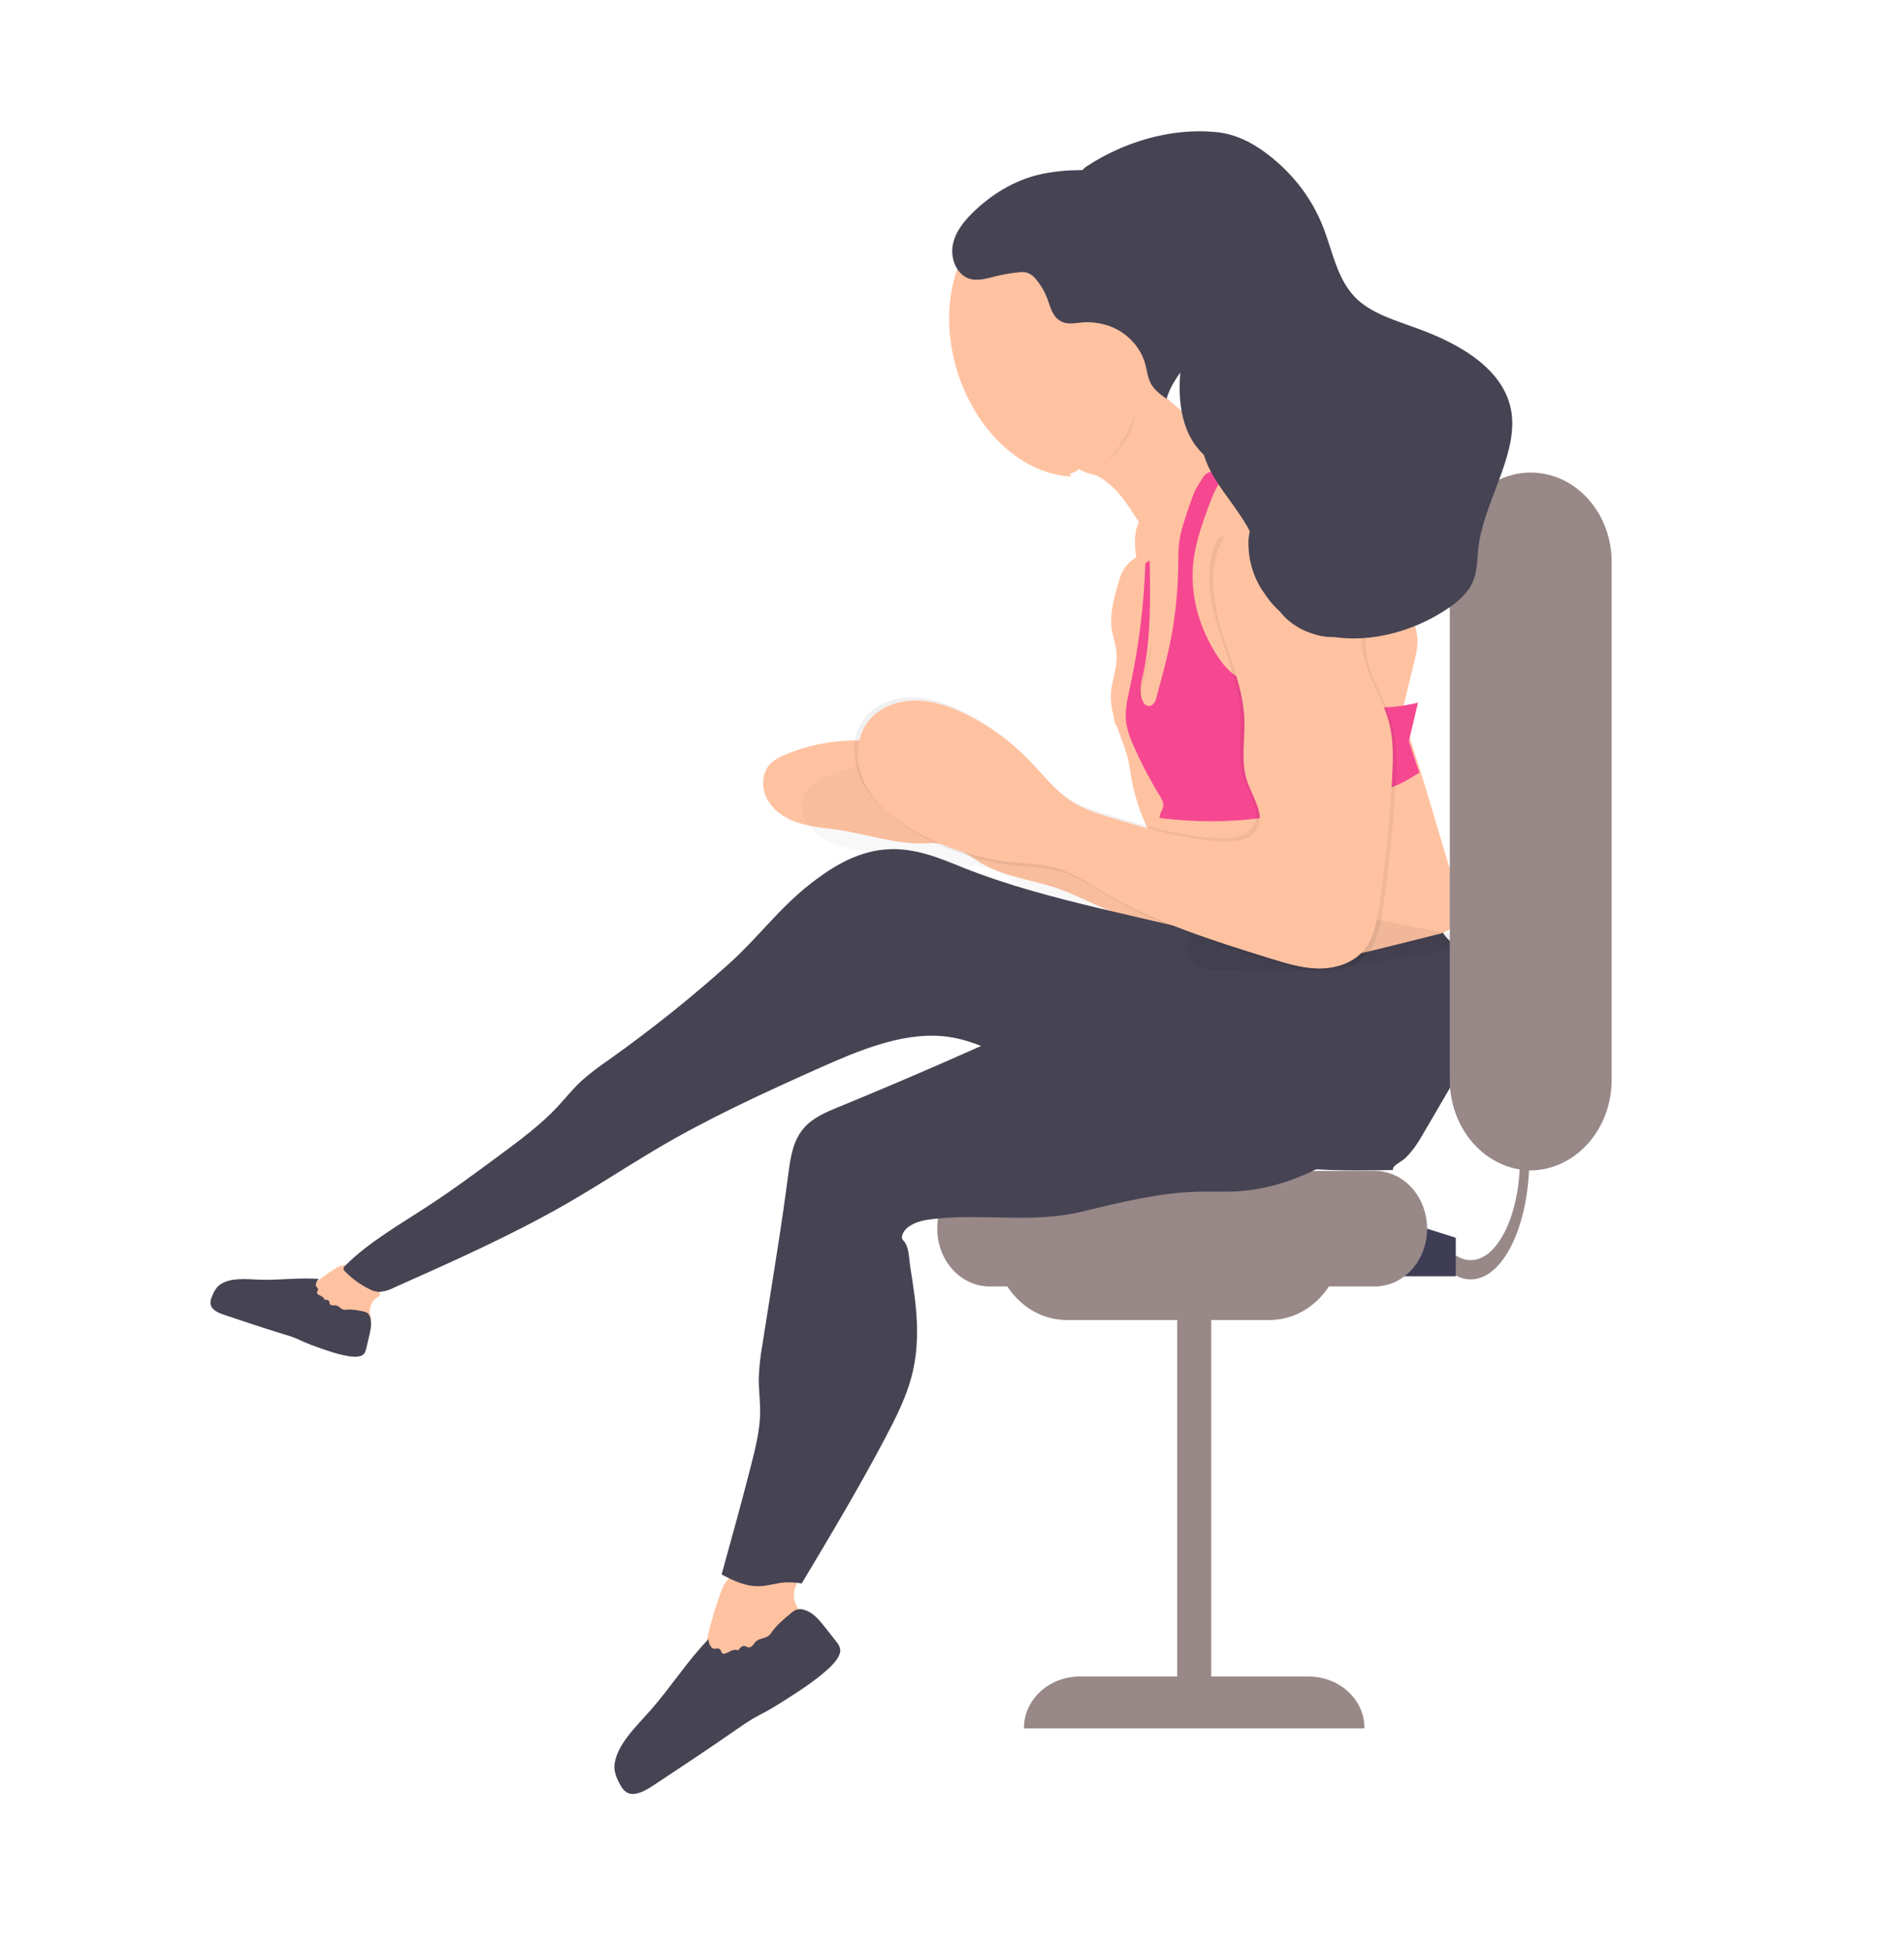 <svg width="878" height="899" viewBox="0 0 878 899" fill="none" xmlns="http://www.w3.org/2000/svg">
<path d="M678.207 589.881C693.12 589.866 705.203 565.027 705.195 534.402C705.195 527.019 704.474 519.707 703.073 512.881L699.097 516.336C701.45 527.665 701.502 540.395 699.241 551.799C696.98 563.204 692.587 572.378 687.001 577.357C684.289 579.708 681.371 580.951 678.417 581.01C675.463 581.07 672.533 579.947 669.798 577.706L668.195 585.941C671.373 588.552 674.774 589.89 678.207 589.881Z" fill="#988888"/>
<path d="M610.412 588.436H671.305V570.684L622.199 555.149L610.412 588.436Z" fill="#3F3D56"/>
<path d="M619.193 570.881H458.126C458.029 580.776 461.492 590.31 467.754 597.384C474.016 604.459 482.564 608.495 491.518 608.605H585.802C594.756 608.495 603.304 604.459 609.566 597.384C615.828 590.31 619.291 580.776 619.193 570.881Z" fill="#988888"/>
<path d="M455.766 593.127H634.511C640.81 592.974 646.804 590.101 651.209 585.124C655.615 580.147 658.082 573.461 658.082 566.498C658.082 559.536 655.615 552.85 651.209 547.873C646.804 542.896 640.81 540.023 634.511 539.869H455.766C449.468 540.023 443.474 542.896 439.068 547.873C434.663 552.85 432.196 559.536 432.196 566.498C432.196 573.461 434.663 580.147 439.068 585.124C443.474 590.101 449.468 592.974 455.766 593.127Z" fill="#988888"/>
<path d="M497.709 772.978H542.846V592.881H558.545V772.978H603.682C610.523 773.047 617.054 775.605 621.838 780.087C626.623 784.57 629.268 790.61 629.194 796.881V796.881H472.197V796.881C472.122 790.61 474.768 784.57 479.552 780.087C484.337 775.605 490.868 773.047 497.709 772.978Z" fill="#988888"/>
<path d="M366.319 737.766C366.686 739.382 367.404 740.899 368.421 742.209C369.438 743.518 370.73 744.59 372.205 745.347C371.801 749.091 370.127 752.581 367.462 755.238C364.82 757.878 361.743 760.044 358.365 761.64C355.551 763.139 352.549 764.255 349.438 764.959C343.985 766.076 338.295 765.324 332.923 763.959C329.937 763.226 326.499 761.8 325.903 758.814C325.766 757.728 325.845 756.625 326.136 755.571C327.735 748.136 329.887 740.833 332.574 733.721C333.204 731.672 334.263 729.782 335.681 728.175C337.546 726.314 340.216 725.497 342.813 725.018C348.676 723.964 354.705 724.282 360.43 725.947C362.246 726.493 366.906 727.404 367.416 729.484C367.657 730.437 366.518 732.132 366.329 733.114C365.997 734.646 365.993 736.231 366.319 737.766Z" fill="#FFC2A1"/>
<path d="M171.152 601.391C170.698 602.444 170.478 603.587 170.509 604.739C170.539 605.89 170.819 607.022 171.328 608.054C169.58 609.976 167.232 611.232 164.673 611.612C162.134 611.993 159.547 611.928 157.026 611.422C154.856 611.094 152.738 610.476 150.727 609.582C147.25 607.95 144.403 605.177 141.981 602.194C140.625 600.55 139.3 598.333 140.185 596.42C140.552 595.758 141.045 595.176 141.635 594.707C145.548 591.221 149.713 588.036 154.098 585.179C155.281 584.297 156.638 583.68 158.077 583.369C159.869 583.102 161.681 583.75 163.315 584.557C166.993 586.394 170.205 589.065 172.7 592.361C173.484 593.417 175.696 595.852 175.132 597.224C174.877 597.855 173.556 598.329 173.052 598.799C172.244 599.516 171.597 600.4 171.152 601.391V601.391Z" fill="#FFC2A1"/>
<path d="M633.986 402.248L661.44 404.869C662.555 404.969 663.774 405.135 664.338 406.031C664.728 406.875 664.806 407.888 664.561 408.917C663.442 416.349 662.038 424.438 665.445 430.139C667.872 434.21 672.423 436.398 674.962 440.367C679.52 447.558 676.422 458.466 672.332 467.747C663.169 488.541 649.181 508.205 631.393 523.078C613.604 537.95 592.037 547.862 571.313 549.235C564.948 549.652 558.711 549.296 552.391 549.444C534.905 549.88 516.959 554.242 499.171 558.585C476.273 564.173 453.835 559.443 431.032 561.947C426.881 562.401 422.455 563.039 418.792 565.744C416.744 567.265 414.967 570.373 416.452 571.839C419.306 574.708 419.083 579.907 419.761 584.209C422.373 600.467 424.96 617.346 420.347 634.713C417.831 644.223 413.241 653.444 408.478 662.47C396.425 685.374 383.058 707.758 369.675 730.087C367.262 729.655 364.759 729.49 362.205 729.593C358.481 729.812 354.659 731.072 350.916 731.288C344.122 731.736 338.294 728.806 332.753 725.932C337.323 709.521 341.98 692.65 346.187 676.195C348.312 667.919 350.404 659.547 350.533 651.416C350.593 646.097 349.846 640.914 349.895 635.572C350.082 630.23 350.674 624.825 351.664 619.402L358.356 577.049C360.284 564.89 362.07 552.335 363.677 540.183C364.576 533.347 365.739 525.914 370.568 520.252C374.7 515.402 380.664 512.879 386.295 510.569C419.378 497.007 452.259 482.62 484.94 467.407C491.549 464.322 498.166 461.204 504.887 458.635C517.966 453.639 531.319 450.765 544.406 450.128C546.803 450.009 549.676 449.71 551.272 447.543C551.699 446.936 552.024 446.274 552.229 445.593C553.656 441.326 552.777 437.139 551.903 433.212C551.029 429.285 550.209 425.044 551.743 420.792C553.277 416.54 558.149 412.596 561.821 413.887C572.318 409.48 583.175 404.442 593.809 402.401C602.211 400.789 610.502 400.73 618.748 400.698C624.249 400.675 628.612 401.741 633.986 402.248Z" fill="#464353"/>
<path d="M546.112 231.929C547.584 228.669 552.029 228.236 555.583 228.857C570.175 231.279 582.144 242.886 587.85 256.533C589.364 259.92 590.282 263.542 590.564 267.241C590.791 272.066 589.449 276.813 588.508 281.516C585.897 294.568 586.203 308.035 589.406 320.954C591.509 329.408 594.842 337.569 596.132 346.181C599.31 367.38 589.89 389.087 593.55 410.168C594.411 415.199 596.076 420.292 595.419 425.384C595.027 428.41 593.834 431.277 591.964 433.688C590.094 436.099 587.614 437.968 584.78 439.1C581.946 440.232 578.861 440.587 575.845 440.129C572.828 439.67 569.988 438.414 567.619 436.491C558.545 435.271 549.51 432.824 540.698 430.307C527.374 426.327 514.356 421.386 501.746 415.522C497.252 413.493 492.77 411.407 488.099 409.771C476.57 405.731 463.981 404.475 453.345 398.482C449.079 396.08 445.205 392.955 440.722 391.004C436.701 389.25 432.317 388.488 427.94 388.781C413.47 389.774 398.765 384.108 384.384 382.319C378.56 381.609 372.656 381.003 367.124 379.023C361.592 377.044 356.387 373.517 353.674 368.304C350.962 363.091 351.268 356.099 355.412 351.943C357.365 350.173 359.645 348.8 362.125 347.903C370.37 344.449 379.116 342.343 388.029 341.664C391.937 341.377 395.858 341.305 399.773 341.451C418.801 342.101 438.376 346.815 453.096 358.889C458.137 363.033 463.173 368.248 469.696 368.537C487.706 369.349 504.435 379.423 522.239 382.307C530.462 383.623 539.311 384.615 546.833 381.005C548.002 380.523 549.027 379.75 549.813 378.761C551.609 376.234 550.379 372.753 549.147 369.903C544.351 358.777 540.376 347.316 537.255 335.609C536.026 330.988 534.903 326.099 535.951 321.411C536.677 318.22 538.365 315.275 538.777 312.03C539.352 307.509 537.378 303.106 535.605 298.896C529.894 285.286 525.95 271 523.868 256.387C522.916 249.704 522.76 241.881 527.806 237.407C532.625 233.158 540.224 234.735 546.112 231.929Z" fill="#FFC2A1"/>
<path opacity="0.03" d="M564.213 242.327C565.686 239.067 570.131 238.634 573.684 239.256C588.276 241.677 600.245 253.284 605.952 266.931C607.465 270.318 608.383 273.941 608.665 277.64C608.892 282.464 607.55 287.211 606.609 291.915C603.998 304.966 604.305 318.433 607.508 331.352C609.61 339.807 612.944 347.967 614.233 356.579C617.412 377.778 607.991 399.486 611.652 420.567C612.513 425.597 614.178 430.69 613.52 435.782C613.128 438.809 611.936 441.675 610.066 444.087C608.195 446.498 605.715 448.366 602.881 449.498C600.048 450.631 596.963 450.986 593.946 450.527C590.929 450.068 588.09 448.813 585.72 446.89C576.646 445.669 567.612 443.222 558.8 440.706C545.476 436.725 532.457 431.784 519.848 425.921C515.354 423.892 510.871 421.806 506.2 420.169C494.672 416.129 482.083 414.874 471.446 408.881C467.18 406.478 463.307 403.354 458.824 401.402C454.803 399.648 450.419 398.886 446.041 399.18C431.571 400.172 416.866 394.506 402.486 392.718C396.661 392.008 390.758 391.401 385.226 389.422C379.694 387.442 374.488 383.916 371.776 378.703C369.063 373.489 369.37 366.497 373.513 362.342C375.467 360.571 377.747 359.199 380.226 358.301C388.471 354.848 397.218 352.742 406.131 352.063C410.039 351.775 413.959 351.704 417.875 351.849C436.903 352.5 456.477 357.214 471.198 369.287C476.239 373.432 481.274 378.646 487.798 378.936C505.808 379.748 522.537 389.822 540.341 392.706C548.563 394.022 557.413 395.013 564.935 391.403C566.103 390.921 567.129 390.149 567.915 389.159C569.711 386.633 568.48 383.152 567.249 380.301C562.453 369.176 558.478 357.714 555.356 346.008C554.128 341.387 553.005 336.498 554.053 331.809C554.779 328.619 556.467 325.673 556.878 322.429C557.454 317.908 555.479 313.504 553.707 309.295C547.996 295.684 544.051 281.398 541.969 266.786C541.018 260.103 540.862 252.279 545.908 247.805C550.726 243.556 558.325 245.133 564.213 242.327Z" fill="black"/>
<path d="M529.11 209.905C519.39 220.743 503.581 222.418 493.8 213.645C484.018 204.873 483.969 188.976 493.689 178.138C503.409 167.3 519.218 165.625 528.999 174.397C538.78 183.17 538.83 199.067 529.11 209.905Z" fill="#FFC2A1"/>
<path d="M498.319 215.496C494.82 219.398 488.82 219.724 484.918 216.224C481.016 212.725 480.69 206.725 484.189 202.823C487.689 198.922 493.689 198.595 497.59 202.095C501.492 205.594 501.819 211.594 498.319 215.496Z" fill="#FFC2A1"/>
<path d="M509.089 196.597C495.7 211.526 475.628 215.361 464.255 205.162C452.883 194.963 454.518 174.593 467.907 159.664C481.296 144.735 501.369 140.9 512.741 151.099C524.113 161.298 522.478 181.668 509.089 196.597Z" fill="#FFC2A1"/>
<path d="M532.791 178.635C533.042 182.218 533.484 185.814 534.113 189.4C535.699 184.856 536.779 179.978 537.325 174.885C537.609 173.947 537.754 172.929 537.754 171.873C537.852 161.983 536.991 152.276 533.906 142.442C530.33 131.04 524.416 120.621 516.833 112.361C509.249 104.101 500.298 98.329 490.99 95.698C481.683 93.067 472.389 93.68 464.159 97.469C455.929 101.258 449.091 108.072 444.417 117.141C439.742 126.211 437.418 137.174 437.706 148.793C437.995 160.411 440.884 172.223 446.049 182.894C451.213 193.564 458.446 202.668 466.932 209.178C475.417 215.688 484.817 219.344 494.069 219.734C490.767 214.153 486.988 208.879 484.775 202.707C483.969 200.67 483.538 198.496 483.518 196.368C483.658 194.052 484.267 191.911 485.288 190.137C488.801 183.321 494.708 178.97 501.229 177.081C507.825 175.403 514.829 175.427 521.852 177.15C524.046 177.625 526.725 178.354 529.235 178.639C530.437 178.791 531.628 178.79 532.791 178.635Z" fill="#FFC2A1"/>
<path d="M518.638 336.625C524.758 337.694 530.651 333.535 534.427 328.621C541.486 319.477 543.904 307.569 544.337 296.003C544.771 284.436 543.563 272.902 544.338 261.374C545.762 239.91 554.527 222.155 568.677 205.912C563.268 206.716 558.139 200.034 553.862 196.655C545.179 189.862 536.306 182.845 529.198 174.535C528.427 173.642 527.684 172.748 526.962 171.831C527.003 172.325 527.023 172.827 527.044 173.342C527.344 182.215 525.341 191.015 521.231 198.884C517.12 206.753 511.043 213.424 503.589 218.247C505.254 219 506.865 219.866 508.411 220.839C514.994 225.077 519.441 231.86 523.708 238.44C526.266 242.373 528.916 246.697 528.533 251.363C528.287 254.394 526.786 257.145 525.592 259.929C523.224 265.49 521.975 271.463 521.917 277.507C521.869 281.709 522.378 285.98 521.908 290.113C521.274 293.874 520.312 297.573 519.033 301.167C516.225 310.286 514.454 319.692 513.752 329.207C513.463 330.862 513.702 332.566 514.435 334.077C514.924 334.767 515.55 335.349 516.273 335.787C516.996 336.225 517.801 336.51 518.638 336.625Z" fill="#FFC2A1"/>
<path d="M555.126 445.584C559.052 447.783 564.375 446.621 568.921 446.42C581.32 445.905 593.811 445.322 606.171 443.563C619.39 441.673 632.402 438.42 645.408 435.175L662.265 430.954C664.492 430.549 666.63 429.703 668.554 428.467C670.598 426.854 672.006 424.56 672.512 422.018C672.744 421.03 672.873 420.023 672.899 419.013C672.967 415.452 671.956 412.002 670.953 408.622C666.341 393.2 661.733 377.768 657.128 362.326C655.478 356.816 653.691 351.276 651.892 345.751C651.668 345.026 651.424 344.31 651.2 343.585C649.572 338.553 647.938 333.528 646.469 328.53L650.767 310.877L651.34 308.568L652.009 305.835C652.892 302.198 653.784 298.504 653.647 294.794C653.375 291.132 652.485 287.561 651.015 284.234C648.388 277.965 645.339 271.895 641.889 266.063C632.679 249.894 622.372 233.938 607.945 222.285C595.256 212.034 578.846 205.467 562.529 206.868C560.29 207.053 558.062 207.391 555.86 207.881C553.159 208.495 550.983 209.611 549.576 212.019C548.169 214.428 546.857 216.732 545.564 219.09C542.009 225.6 538.704 232.233 535.649 238.991C532.907 245.091 530.199 251.511 525.143 255.885C524.331 256.589 523.456 257.231 522.603 257.89C521.907 258.43 521.225 258.968 520.578 259.571C520.215 259.903 519.871 260.256 519.55 260.629C517.259 263.264 516.259 266.733 515.325 270.088C513.544 276.495 511.759 283.129 512.602 289.666C513.127 293.578 514.61 297.309 514.893 301.261C515.273 306.541 513.481 311.777 512.58 317.048C512.404 318.065 512.291 319.09 512.242 320.117C512.158 322.408 512.34 324.694 512.783 326.928C514.508 336.022 519.676 344.676 520.979 354.244C522.014 361.896 523.961 369.367 526.777 376.499C527.253 377.677 527.749 378.845 528.267 380.018C529.127 381.97 530.053 383.885 531.038 385.756C531.293 386.237 531.532 386.706 531.815 387.183C533.332 389.981 534.999 392.692 536.807 395.303C541.19 401.642 546.504 407.74 548.025 415.372C549.071 420.689 548.183 426.226 548.418 431.66C548.496 435.102 549.376 438.453 550.989 441.444C551.981 443.17 553.406 444.596 555.126 445.584Z" fill="#FFC2A1"/>
<path d="M528.175 259.768C527.519 278.367 525.314 296.657 521.584 314.462L520.992 317.294C519.815 322.709 518.492 328.259 519.431 334.012C520.116 337.388 521.24 340.727 522.774 343.943C526.172 351.716 530.143 359.307 534.651 366.647C535.646 368.278 536.711 370.101 536.435 371.817C536.158 373.533 534.555 375.216 534.745 377.131C536.792 377.395 538.835 377.633 540.863 377.799C556.078 379.284 571.134 378.864 585.668 376.546C594.663 375.114 603.432 372.96 612.181 370.813L628.346 366.822C635.107 365.155 641.949 363.457 647.893 360.214C650.129 358.995 652.299 357.533 654.535 356.268C652.874 351.381 651.206 346.5 649.697 341.668L653.899 323.922C643.942 326.547 632.941 326.756 622.097 325.443C607.182 323.621 592.298 319.159 577.544 314.686C575.094 314.039 572.692 313.093 570.398 311.87C566.704 309.713 563.903 306.231 561.543 302.692C553.168 289.976 549.117 275.436 550.072 261.519C550.774 251.749 553.945 242.761 557.164 233.885C559.424 227.696 562.119 221.111 567.031 217.162C564.9 217.007 562.782 216.996 560.693 217.129C558.132 217.304 556.081 218.019 554.792 220.04C553.502 222.062 552.301 224 551.12 225.991C549.276 230.519 547.714 235.196 546.214 239.894C545.172 242.938 544.38 246.089 543.843 249.323C543.459 252.679 543.296 256.087 543.355 259.527C543.276 269.492 542.468 279.332 540.937 288.973C539.146 300.077 536.212 310.792 533.269 321.487C533.035 322.691 532.514 323.784 531.745 324.684C531.351 325.128 530.795 325.404 530.166 325.469C529.538 325.534 528.874 325.384 528.28 325.043C527.714 324.588 527.272 323.999 527.007 323.347C525.111 319.336 526.178 315.046 527.064 311.092C530.713 294.652 530.469 277.101 530.178 259.692C530.176 259.271 530.107 258.842 529.973 258.422L528.175 259.768Z" fill="#F64891"/>
<path d="M642.339 539.461C623.506 539.767 604.38 540.064 587.045 536.788C574.867 534.489 563.913 530.473 552.557 527.035C544.015 524.452 535.206 522.183 527.193 519.015C519.971 515.987 513.096 512.633 506.603 508.969C491.93 501.112 476.899 493.548 461.51 486.276C453.259 482.408 444.588 478.527 434.09 477.697C415.432 476.203 395.769 484.438 378.187 492.27C351.86 504.002 325.744 516.037 301.843 530.27C288.248 538.376 275.237 546.934 261.458 554.868C236.266 569.369 208.81 581.598 181.455 593.773C179.461 594.847 177.125 595.504 174.797 595.647C173.082 595.521 171.531 595.07 170.306 594.341C165.889 592.136 162.133 589.398 159.174 586.228C158.673 585.905 158.408 585.438 158.433 584.922C158.458 584.405 158.771 583.879 159.308 583.451C169.799 572.838 184.615 564.437 198.218 555.503C209.045 548.399 219.245 540.864 229.43 533.331C239.215 526.101 249.082 518.799 256.813 510.586C260.709 506.435 264.074 502.065 268.414 498.101C272.281 494.744 276.457 491.546 280.909 488.534C300.685 474.449 319.245 459.597 336.457 444.088C349.546 432.288 359.379 418.662 373.689 407.501C382.467 400.655 392.946 393.863 405.145 392.02C419.985 389.756 432.579 395.42 444.327 400.106C483.815 415.877 530.77 422.975 573.592 435.029C608.545 444.847 642.168 458.283 682.144 458.64C681.276 462.737 681.512 466.588 680.62 470.648C679.627 476.238 678.082 481.843 675.997 487.425C673.814 492.443 671.206 497.42 668.188 502.327L656.634 522.13C654.317 526.149 651.874 530.25 648.086 533.878C646.114 535.847 641.866 537.35 642.339 539.461Z" fill="#464353"/>
<path d="M327.187 755.264C317.014 765.64 309.586 777.631 300.067 788.439C296.213 792.811 292.021 797.029 288.675 801.633C285.329 806.237 282.91 811.509 283.387 815.93C283.724 817.969 284.373 819.863 285.32 821.567C286.523 824.087 288.01 826.788 291.225 827.1C294.621 827.434 298.601 824.971 302.086 822.664C314.619 814.377 327.149 806.086 339.496 797.48C341.963 795.705 344.494 794.032 347.075 792.469C349.232 791.215 351.444 790.128 353.62 788.927C356.431 787.375 359.172 785.624 361.914 783.902C368.89 779.448 375.947 774.946 382.055 769.334C384.841 766.772 387.638 763.495 387.481 760.611C387.266 759.222 386.681 758.008 385.768 757.057C383.601 754.304 381.497 751.494 379.263 748.793C376.977 746.013 374.467 743.237 370.635 742.17C369.569 741.761 368.216 741.819 366.849 742.331C366.07 742.728 365.331 743.238 364.672 743.834C361.257 746.657 357.737 749.594 355.472 753.121C353.672 755.914 349.892 754.776 347.975 757.519C344.354 762.737 344.097 755.759 340.363 760.931C337.346 759.411 333.693 764.603 332.582 761.484C331.472 758.366 329.337 761.783 327.683 758.979C327.263 758.415 326.987 757.747 326.867 757.005C326.851 756.213 326.335 755.807 327.187 755.264Z" fill="#464353"/>
<path d="M147.451 589.711C138.35 588.907 129.48 590.293 120.41 590.033C116.74 589.926 113.02 589.568 109.426 589.836C105.832 590.104 102.255 591.167 100.208 593.398C99.309 594.489 98.602 595.683 98.103 596.951C97.291 598.721 96.496 600.724 97.562 602.583C98.686 604.548 101.442 605.576 103.931 606.409C112.877 609.409 121.824 612.404 130.86 615.162C132.694 615.688 134.5 616.294 136.27 616.976C137.722 617.569 139.112 618.266 140.546 618.893C142.398 619.703 144.323 620.386 146.234 621.083C151.134 622.824 156.089 624.586 161.242 625.344C163.593 625.69 166.309 625.721 167.703 624.348C168.321 623.612 168.709 622.757 168.842 621.844C169.404 619.454 170.02 617.073 170.531 614.671C171.062 612.206 171.505 609.623 170.585 607.097C170.385 606.343 169.841 605.646 169.063 605.143C168.567 604.904 168.028 604.737 167.477 604.651C164.754 604.086 161.935 603.516 159.296 603.881C157.202 604.166 156.338 601.636 154.226 601.837C150.218 602.232 153.637 598.976 149.609 599.291C149.227 596.998 145.22 597.364 146.369 595.376C147.518 593.389 144.984 593.774 145.768 591.637C145.892 591.159 146.123 590.713 146.452 590.318C146.844 589.955 146.853 589.498 147.451 589.711Z" fill="#464353"/>
<path d="M282.834 825.49C282.559 825.293 282.27 825.114 281.97 824.956L282.834 825.49Z" fill="#464353"/>
<path opacity="0.06" d="M551.33 445.29C555.186 447.821 560.627 447.086 565.232 447.253C577.793 447.746 590.45 448.176 603.035 447.414C616.494 446.59 629.815 444.378 643.129 442.174L660.386 439.302C662.658 439.076 664.862 438.4 666.871 437.314C669.02 435.858 670.561 433.666 671.202 431.151C670.771 431.033 670.355 430.942 669.926 430.866L638.554 424.733C632.399 423.538 627.343 421.837 621.133 421.198C611.812 420.267 602.429 419.347 593.11 420.137C581.324 421.132 569.568 425.419 558.369 429.13C554.075 427.267 549.02 431.061 547.786 435.583C547.348 437.276 547.214 439.034 547.388 440.774C548.292 442.593 549.65 444.148 551.33 445.29Z" fill="black"/>
<path opacity="0.06" d="M531.865 294.542C531.865 294.542 526.311 311.684 524.567 325.984L531.865 294.542Z" fill="black"/>
<path opacity="0.06" d="M578.865 240.114C589.546 232.083 605.572 237.295 614.982 246.768C623.351 255.268 628.476 266.433 629.466 278.321C630.094 286.233 628.846 294.274 630.171 302.098C632.116 313.649 639.436 323.625 642.32 334.983C644.411 343.225 644.095 351.875 643.635 360.341C642.513 379.805 640.575 399.205 637.821 418.541C636.698 426.399 635.197 434.752 629.77 440.55C624.656 446.011 616.788 448.21 609.301 448.05C601.814 447.891 594.595 445.607 587.416 443.427C561.254 435.304 534.838 427.06 511.211 413.205C503.793 408.849 496.556 403.903 488.266 401.6C481.796 399.827 475.005 399.701 468.326 399.03C452.505 397.408 437.197 392.5 423.382 384.62C414.378 379.473 405.805 372.766 400.974 363.624C396.143 354.483 395.684 342.398 402.029 334.186C407.05 327.688 415.545 324.507 423.766 324.492C431.987 324.476 439.964 327.279 447.328 330.915C457.915 336.154 467.538 343.149 475.788 351.603C482.441 358.429 488.292 366.283 496.385 371.338C502.096 374.901 508.633 376.882 515.084 378.826C531.736 383.833 548.617 388.885 565.991 389.462C571.652 389.65 578.265 388.851 581.225 384.024C585.324 377.357 579.427 369.328 576.865 361.926C573.723 352.848 575.865 342.895 575.527 333.283C575.037 319.6 569.499 306.694 565.424 293.624C561.35 280.553 558.762 266.049 564.031 253.42C569.299 240.79 585.107 231.836 597.21 238.231" fill="black"/>
<path opacity="0.06" d="M579.059 253.572C589.747 245.534 602.155 234.23 611.546 243.754C619.923 252.249 625.049 263.417 626.03 275.307C626.666 283.225 625.418 291.267 626.743 299.091C628.688 310.641 636 320.611 638.891 331.975C640.99 340.224 640.674 348.874 640.207 357.333C639.089 376.802 637.151 396.203 634.393 415.534C633.277 423.399 631.777 431.751 626.349 437.549C621.236 443.011 613.36 445.202 605.88 445.05C598.401 444.897 591.174 442.606 583.987 440.419C557.826 432.296 531.409 424.053 507.782 410.197C500.372 405.849 493.128 400.896 484.845 398.599C478.375 396.826 471.584 396.7 464.898 396.023C449.079 394.405 433.773 389.499 419.961 381.62C410.949 376.466 402.385 369.765 397.546 360.617C392.708 351.469 392.263 339.398 398.601 331.178C403.622 324.681 412.124 321.506 420.338 321.484C428.551 321.462 436.536 324.271 443.908 327.914C454.495 333.153 464.118 340.148 472.367 348.602C479.027 355.435 484.879 363.289 492.964 368.337C498.682 371.907 505.22 373.888 511.671 375.832C528.323 380.839 545.196 385.884 562.578 386.468C568.239 386.656 574.845 385.851 577.812 381.03C581.903 374.356 576.006 366.327 573.451 358.932C570.309 349.854 572.452 339.901 572.113 330.289C571.631 316.612 566.085 303.7 562.011 290.629C557.936 277.559 555.356 263.062 560.617 250.426C565.878 237.789 576.628 269.164 588.738 275.551" fill="black"/>
<path d="M577.16 238.585C587.841 230.554 603.867 235.766 613.277 245.239C621.651 253.74 626.779 264.908 627.768 276.799C628.397 284.71 627.149 292.752 628.474 300.576C630.419 312.126 637.739 322.103 640.622 333.46C642.721 341.71 642.405 350.359 641.945 358.825C640.823 378.29 638.882 397.688 636.124 417.019C635.008 424.884 633.507 433.236 628.08 439.034C622.966 444.496 615.098 446.694 607.611 446.535C600.125 446.375 592.905 444.091 585.726 441.911C559.564 433.788 533.148 425.544 509.513 411.682C502.103 407.334 494.859 402.381 486.576 400.084C480.106 398.311 473.315 398.185 466.629 397.508C450.81 395.89 435.504 390.984 421.692 383.105C412.68 377.951 404.115 371.25 399.277 362.102C394.438 352.954 393.994 340.883 400.339 332.67C405.353 326.166 413.855 322.991 422.076 322.976C430.297 322.961 438.274 325.763 445.638 329.399C456.225 334.638 465.848 341.633 474.098 350.087C480.751 356.913 486.602 364.767 494.688 369.815C500.406 373.385 506.943 375.366 513.394 377.31C530.046 382.318 546.927 387.369 564.301 387.947C569.962 388.135 576.568 387.329 579.535 382.508C583.626 375.834 577.737 367.813 575.175 360.41C572.025 351.326 574.168 341.373 573.837 331.767C573.347 318.084 567.809 305.178 563.734 292.108C559.66 279.038 557.079 264.54 562.348 251.911C567.617 239.281 583.424 230.327 595.528 236.722" fill="#FFC2A1"/>
<path opacity="0.06" d="M523.44 190.151C523.44 190.151 523.119 205.727 503.557 218.312C503.542 218.299 516.888 211.611 523.44 190.151Z" fill="black"/>
<path d="M439.312 113.187C440.366 107.16 444.343 102.154 448.644 97.961C457.116 89.662 467.584 83.286 479.04 80.529C484.839 79.219 490.761 78.532 496.715 78.478C502.476 78.249 508.254 78.615 513.961 79.568C523.421 81.326 532.358 85.422 540.002 91.503C541.277 91.318 542.566 91.245 543.856 91.284C549.01 91.441 554.021 93.217 558.732 95.45C562.647 97.201 566.3 99.531 569.572 102.368C573.485 106.05 576.626 110.518 578.796 115.489C585.883 130.972 585.479 148.693 586.091 165.708C586.703 182.723 588.936 200.958 599.815 213.909C603.926 218.817 609.048 222.621 613.314 227.338C617.579 232.056 621.074 238.105 620.703 244.494C620.294 252.253 614.414 258.448 612.282 265.829C611.039 270.623 611.363 275.728 613.204 280.359C615.045 284.991 618.302 288.894 622.475 291.467C617.252 294.789 610.428 294.027 604.572 291.926C599.96 290.4 595.74 287.794 592.247 284.313C583.375 274.994 583.084 260.436 578.03 248.493C571.365 232.876 556.05 221.064 553.975 204.195C552.581 192.835 557.586 182.021 561.008 171.236C563.291 164.042 564.9 156.631 565.815 149.103C566.48 143.728 566.722 138.059 564.656 133.039C564.002 131.511 563.179 130.065 562.204 128.728C562.243 128.904 562.283 129.08 562.323 129.256C563.305 134.074 563.332 139.032 562.402 143.833C558.926 159.408 542.368 168.602 537.934 183.898C535.183 181.922 532.314 179.847 530.691 176.828C529.254 174.136 528.966 170.991 528.175 168.037C525.978 159.777 519.307 153.035 511.48 150.291C507.891 149.045 504.125 148.464 500.357 148.574C496.048 148.741 491.616 150.356 487.811 147.179C485.035 144.888 484.197 140.933 482.883 137.494C481.711 134.42 480.05 131.562 477.97 129.041C476.874 127.532 475.378 126.382 473.666 125.733C472.393 125.418 471.076 125.359 469.788 125.559C466.177 125.901 462.599 126.512 459.081 127.387C455.014 128.414 450.724 129.784 446.723 128.402C441.079 126.409 438.268 119.261 439.312 113.187Z" fill="#464353"/>
<path d="M705.866 539.65C715.87 539.514 725.417 534.999 732.414 527.095C739.41 519.191 743.284 508.543 743.186 497.487V260.044C743.296 254.551 742.412 249.089 740.585 243.979C738.759 238.87 736.028 234.214 732.551 230.287C729.075 226.359 724.924 223.239 720.341 221.108C715.759 218.978 710.837 217.881 705.866 217.881C700.895 217.881 695.973 218.978 691.391 221.108C686.808 223.239 682.657 226.359 679.181 230.287C675.704 234.214 672.973 238.87 671.147 243.979C669.32 249.089 668.436 254.551 668.546 260.044V497.487C668.448 508.543 672.322 519.191 679.318 527.095C686.314 534.999 695.862 539.514 705.866 539.65Z" fill="#988888"/>
<path d="M514.295 69.395C509.94 71.383 505.735 73.692 501.745 76.287C500.343 77.057 499.212 78.17 498.57 79.41C498.313 80.329 498.336 81.227 498.639 82.02C500.083 87.263 503.115 91.831 507.495 95.365C510.775 97.682 516.788 96.752 521.235 97.425C538.52 100.057 546.988 114.521 548.119 129.441C549.251 144.361 544.633 160.458 544.03 175.691C543.426 190.924 547.152 207.164 562.431 214.603C568.534 217.371 576.694 217.811 578.635 223.711C581.078 230.907 576.184 241.408 575.708 249.197C575.492 258.31 578.063 266.746 583.195 273.762C588.982 282.745 598.423 289.357 610.315 292.754C619.174 294.923 629.199 294.901 639.372 292.688C649.546 290.476 659.506 286.152 668.242 280.157C671.953 277.685 675.125 274.663 677.511 271.325C681.468 265.307 681.025 258.902 681.716 252.688C683.927 232.605 698.967 211.327 697.225 192.042C695.32 171.67 675.076 159.284 653.938 151.564C644.063 147.96 633.486 144.843 626.347 138.471C616.713 129.838 614.759 116.495 610.188 104.83C605.744 93.388 598.6 83.236 589.088 74.846C582.165 68.813 573.038 62.434 562.142 61.054C546.916 59.223 529.988 62.174 514.295 69.395Z" fill="#464353"/>
</svg>
